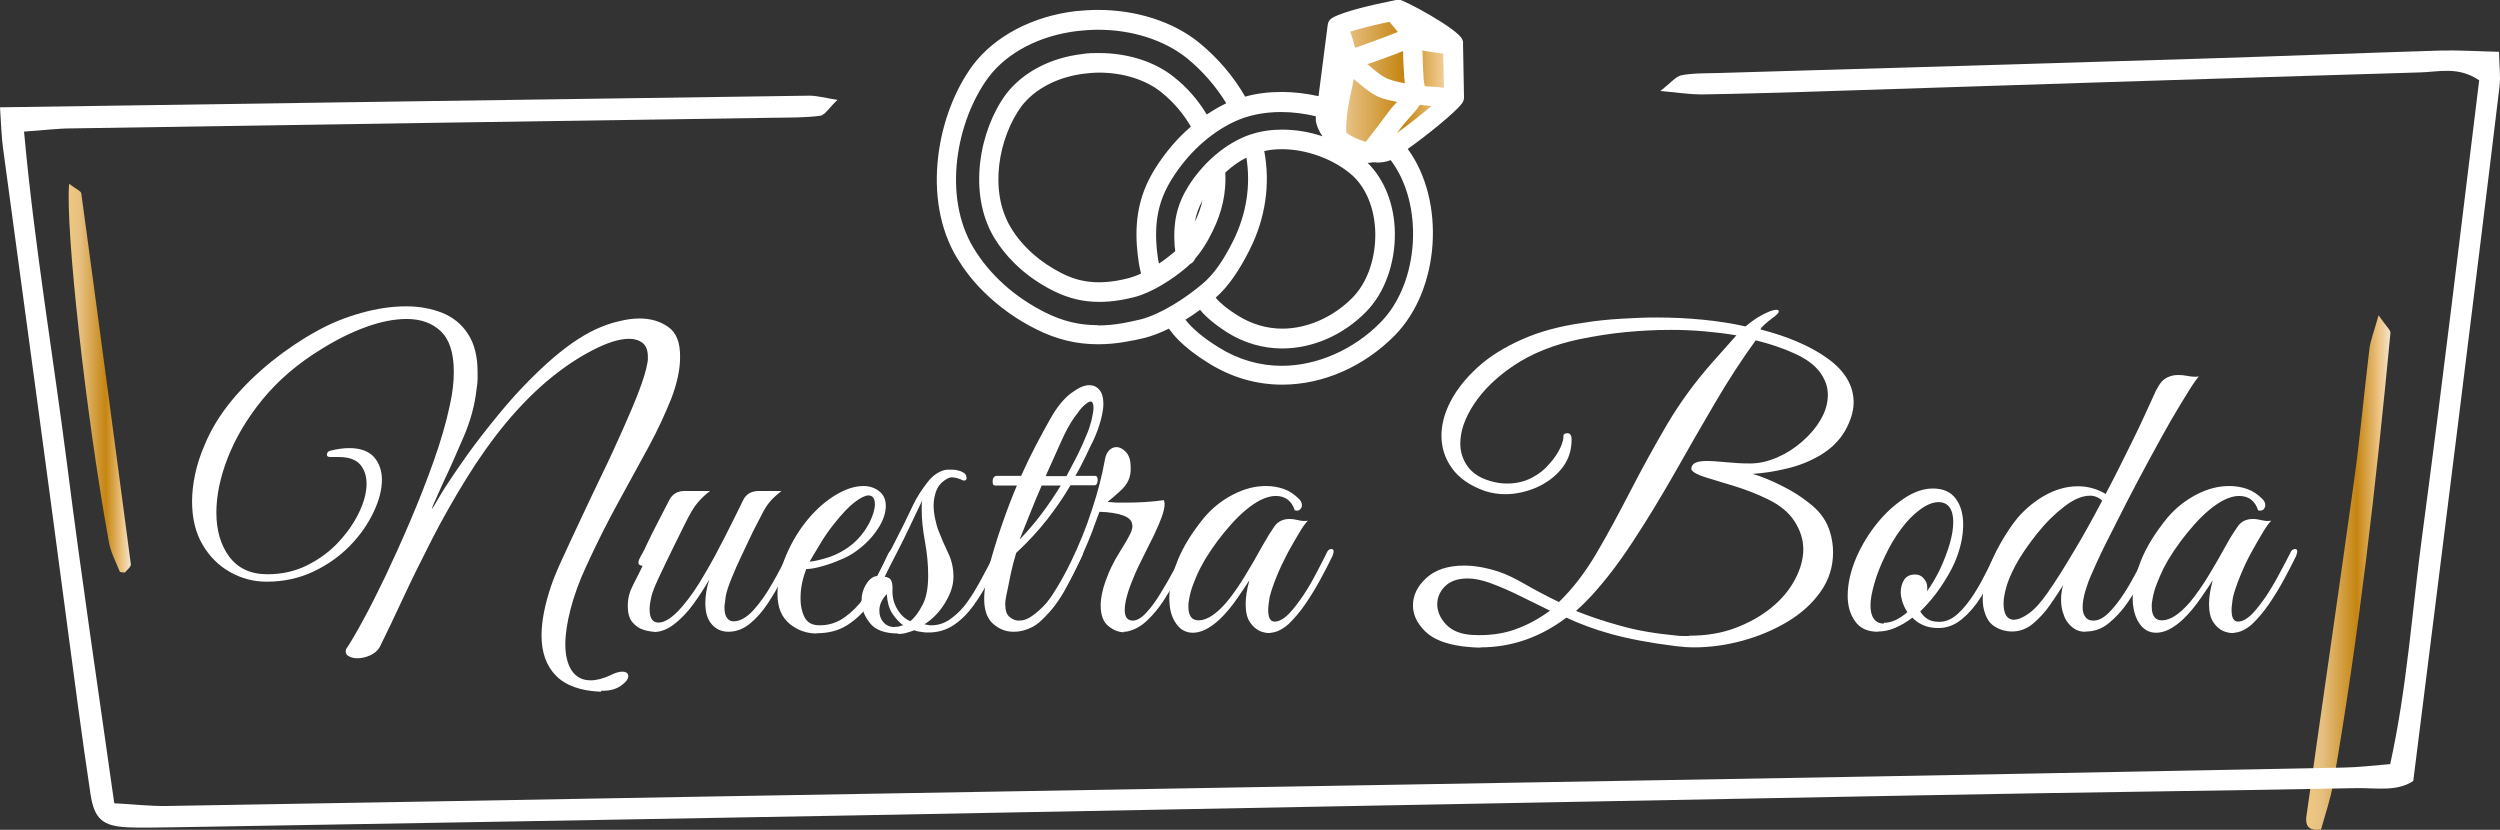 <?xml version="1.0" encoding="UTF-8"?><svg id="Capa_1" xmlns="http://www.w3.org/2000/svg" xmlns:xlink="http://www.w3.org/1999/xlink" viewBox="0 0 100.87 33.48"><rect x="0" y="0" width="100.87" height="33.48" fill="#333333" stroke="none"/><defs><style>.cls-1{fill:url(#Degradado_sin_nombre_3);}.cls-1,.cls-2,.cls-3,.cls-4{stroke-width:0px;}.cls-5{isolation:isolate;}.cls-2{fill:#fff;}.cls-3{fill:url(#Degradado_sin_nombre);}.cls-4{fill:url(#Degradado_sin_nombre_2);}</style><linearGradient id="Degradado_sin_nombre" x1="53.37" y1="32.52" x2="58.79" y2="32.52" gradientTransform="translate(0 35.91) scale(1 -1)" gradientUnits="userSpaceOnUse"><stop offset="0" stop-color="#efc981"/><stop offset=".19" stop-color="#e6c081"/><stop offset=".6" stop-color="#c58511"/><stop offset=".81" stop-color="#e4b76c"/><stop offset=".87" stop-color="#eec687"/><stop offset="1" stop-color="#f2e4ce"/></linearGradient><linearGradient id="Degradado_sin_nombre_2" x1="93.05" y1="12.81" x2="96.45" y2="12.81" gradientTransform="translate(0 35.91) scale(1 -1)" gradientUnits="userSpaceOnUse"><stop offset="0" stop-color="#efc981"/><stop offset=".19" stop-color="#e6c081"/><stop offset=".6" stop-color="#c58511"/><stop offset=".81" stop-color="#e4b76c"/><stop offset=".87" stop-color="#eec687"/><stop offset="1" stop-color="#f2e4ce"/></linearGradient><linearGradient id="Degradado_sin_nombre_3" x1="2.76" y1="20.65" x2="5.27" y2="20.65" gradientTransform="translate(0 35.91) scale(1 -1)" gradientUnits="userSpaceOnUse"><stop offset="0" stop-color="#efc981"/><stop offset=".19" stop-color="#e6c081"/><stop offset=".6" stop-color="#c58511"/><stop offset=".81" stop-color="#e4b76c"/><stop offset=".87" stop-color="#eec687"/><stop offset="1" stop-color="#f2e4ce"/></linearGradient></defs><polygon class="cls-3" points="53.75 5.57 54.69 6.02 55.49 6.31 56.75 5.77 58.79 4.05 58.77 1.75 56.57 .47 53.88 .95 53.37 4.5 53.75 5.57"/><path class="cls-4" d="M95.97,12.72c.33.48.49.6.48.71-.58,6.08-1.26,12.16-2.31,18.18-.11.65-.33,1.27-.49,1.86-.59.08-.63-.25-.59-.54.63-4.48,1.29-8.96,1.91-13.44.25-1.79.41-3.6.63-5.4.04-.35.18-.68.37-1.37h0Z"/><path class="cls-2" d="M0,4.33c11.05-.16,21.86-.32,32.66-.47.29,0,.58.08,1.13.17-.34.32-.5.61-.69.64-.6.08-1.21.07-1.81.08-9.46.14-18.92.28-28.38.43-.59,0-1.19.08-1.94.13.42,4.61,1.18,9.06,1.75,13.53.57,4.49,1.24,8.96,1.89,13.57.78.04,1.44.12,2.1.11,7.26-.12,14.53-.25,21.79-.38,13.77-.24,27.54-.47,41.31-.71,8.25-.14,16.49-.3,24.74-.46.59-.01,1.19-.08,1.89-.14.68-3.09.88-6.17,1.29-9.22.41-3.07.8-6.15,1.18-9.23.38-3.07.75-6.13,1.12-9.14-.84-.57-1.62-.34-2.35-.32-8.32.25-16.64.52-24.96.79-1.36.04-2.72.08-4.09.1-.44,0-.88-.07-1.64-.14.44-.34.62-.58.84-.63.44-.09.9-.08,1.36-.09,6.5-.19,13.01-.38,19.51-.58,3.25-.1,6.5-.23,9.76-.33.74-.02,1.48.03,2.37.05.01.55.07.98.02,1.4-.55,4.58-1.12,9.16-1.69,13.74-.59,4.72-1.18,9.45-1.79,14.28-.67.45-1.53.27-2.33.29-5.67.11-11.35.17-17.03.28-14.53.27-29.05.55-43.58.82-9.16.17-18.31.32-27.47.48-.61,0-1.21.03-1.82,0-.99-.05-1.34-.33-1.49-1.35-.35-2.32-.65-4.64-.96-6.97C1.85,18.7.98,12.33.12,5.96c-.06-.44-.07-.9-.12-1.63Z"/><path class="cls-1" d="M2.78,7.41c.29.22.48.29.5.39.68,4.99,1.34,9.98,2,14.97.01.1-.15.22-.24.33-.07-.01-.2,0-.21-.04-.16-.4-.37-.79-.44-1.21-.92-5.09-1.76-12.65-1.6-14.44h0Z"/><g class="cls-5"><g class="cls-5"><path class="cls-2" d="M24.25,27.91c-.82-.03-1.43-.25-1.82-.65-.39-.4-.58-.94-.58-1.62,0-.57.13-1.24.39-2.01.1-.29.25-.66.47-1.13.21-.47.46-.99.73-1.57.27-.58.56-1.18.85-1.79.3-.61.57-1.21.83-1.79.26-.58.48-1.1.66-1.57.18-.47.29-.84.34-1.13.01-.05.02-.1.02-.14v-.12c0-.25-.07-.44-.21-.55-.14-.11-.32-.17-.54-.17-.35,0-.78.12-1.28.36-.6.29-1.22.68-1.85,1.19-.63.51-1.25,1.13-1.85,1.85-.57.69-1.1,1.44-1.6,2.25-.5.81-.96,1.62-1.38,2.44s-.81,1.61-1.16,2.36c-.35.75-.66,1.41-.94,1.97-.08.15-.21.27-.39.35-.18.08-.35.12-.52.12-.14,0-.26-.03-.36-.09s-.13-.15-.1-.27c.16-.24.39-.62.67-1.14.29-.52.59-1.13.93-1.83.33-.7.67-1.45,1.01-2.25s.65-1.59.93-2.38c.28-.79.5-1.54.65-2.25.11-.48.16-.93.16-1.35,0-.77-.18-1.31-.53-1.64s-.81-.49-1.37-.49c-.5,0-1.06.11-1.66.33-.6.22-1.2.52-1.79.89-.95.58-1.74,1.26-2.37,2.03s-1.09,1.56-1.4,2.35c-.31.79-.46,1.53-.46,2.21,0,.71.17,1.31.52,1.78.35.47.86.71,1.54.71.58,0,1.12-.12,1.6-.36s.91-.55,1.27-.94.63-.78.83-1.2c.2-.42.3-.8.3-1.15,0-.32-.09-.58-.26-.78-.18-.2-.46-.3-.86-.3-.04,0-.09,0-.13,0-.04,0-.09,0-.15,0h-.05c-.1,0-.15-.03-.15-.08,0-.1.05-.16.16-.18.29-.07.53-.1.74-.1.45,0,.78.12,1,.36.21.24.32.55.32.92,0,.39-.11.83-.34,1.31-.23.48-.54.93-.95,1.35-.41.42-.9.77-1.47,1.04s-1.2.41-1.89.41c-.53,0-1.02-.13-1.48-.39s-.83-.63-1.11-1.11-.42-1.06-.42-1.74c0-.34.04-.7.12-1.08.08-.38.2-.77.38-1.18.26-.64.63-1.24,1.1-1.81.47-.57,1.01-1.09,1.6-1.57.6-.48,1.21-.89,1.83-1.23.55-.31,1.14-.55,1.78-.73.64-.18,1.24-.27,1.83-.27.53,0,1.01.09,1.45.26.44.18.79.46,1.04.85.26.39.39.91.39,1.55,0,.11,0,.21,0,.31,0,.1-.02.22-.04.36-.07.64-.24,1.28-.52,1.93-.28.65-.56,1.29-.85,1.9-.15.34-.26.59-.33.74-.07.15-.1.24-.1.26s.03-.02.09-.12c.06-.1.13-.22.21-.36.08-.14.16-.26.22-.36.25-.39.56-.84.92-1.35.36-.5.78-1.04,1.25-1.61.61-.75,1.26-1.43,1.95-2.06.69-.62,1.35-1.09,1.98-1.38.29-.13.58-.24.89-.31.31-.08.6-.12.87-.12.44,0,.82.11,1.15.34.33.23.49.63.48,1.23,0,.49-.12,1.04-.35,1.65-.24.6-.54,1.26-.92,1.96-.38.7-.79,1.45-1.23,2.25-.44.8-.86,1.64-1.27,2.53-.3.64-.51,1.23-.65,1.77-.14.54-.21,1.02-.21,1.42,0,.45.09.8.26,1.06.18.26.43.39.76.39.24,0,.51-.07.81-.21.1-.05.19-.09.27-.11s.15-.03.19-.03c.16,0,.25.06.25.18s-.1.25-.3.39c-.2.14-.46.21-.79.2Z"/><path class="cls-2" d="M26.4,25.49c-.12,0-.27-.03-.44-.08-.17-.05-.32-.16-.44-.3-.13-.15-.19-.37-.19-.67s.07-.56.21-.83c.14-.27.27-.53.39-.78-.03,0-.07-.01-.11-.03-.04-.02-.06-.05-.06-.1s.01-.09.03-.13c.04-.09.09-.18.15-.28s.1-.2.15-.31c.16-.34.33-.67.49-.98s.31-.59.43-.83.33-.36.62-.36h1.02c-.19.14-.35.3-.5.47-.15.17-.33.48-.55.93-.15.31-.29.58-.4.81-.12.24-.23.47-.35.72s-.21.44-.29.61c-.14.31-.24.55-.28.73-.04.18-.07.35-.07.5,0,.36.12.54.36.54.26,0,.58-.21.95-.64.31-.36.61-.79.9-1.3.3-.5.58-1.03.85-1.56s.51-1.02.72-1.45c.12-.24.33-.36.64-.36h.9c-.16.13-.3.25-.41.37-.11.12-.22.27-.32.46-.1.19-.24.46-.42.81-.14.3-.29.61-.45.95-.16.33-.3.65-.42.95-.12.3-.2.54-.23.72-.01.11-.02.19-.03.25-.01.05-.02.12-.02.18,0,.21.04.36.11.44.07.09.16.13.25.13.26,0,.53-.15.8-.44.27-.3.53-.66.77-1.09.25-.43.46-.83.63-1.22.07-.12.13-.18.18-.18.07,0,.1.04.1.12,0,.05-.02.12-.07.2-.12.26-.27.56-.44.9-.18.34-.37.67-.59,1s-.46.6-.72.81-.55.32-.86.32c-.27,0-.5-.1-.67-.3-.18-.2-.26-.49-.26-.86,0-.3.05-.61.16-.95-.19.33-.4.66-.64.99-.24.33-.5.6-.77.81-.27.21-.55.32-.82.32Z"/><path class="cls-2" d="M32.95,25.56c-.41,0-.77-.13-1.09-.39-.32-.26-.49-.66-.49-1.2,0-.49.12-1.02.36-1.59.24-.56.55-1.06.92-1.49.32-.37.67-.68,1.07-.92s.77-.36,1.12-.36c.24,0,.45.07.62.2.19.14.28.34.28.61s-.1.58-.31.9c-.21.33-.5.64-.89.92-.16.12-.37.24-.62.34-.25.11-.5.2-.76.27-.25.07-.46.11-.63.11-.05.13-.11.31-.16.53s-.07.44-.07.67c0,.27.05.52.16.74s.31.33.61.33c.36,0,.69-.1.99-.31.3-.21.56-.47.79-.78.23-.31.42-.63.58-.95.16-.32.29-.59.39-.81.07-.15.15-.23.26-.23.05,0,.08.03.08.08,0,.04-.02.1-.05.16-.15.33-.32.68-.49,1.04-.18.37-.38.71-.62,1.04-.24.32-.53.58-.86.78s-.73.3-1.19.3ZM32.65,22.66c.15,0,.41-.06.77-.17.36-.12.69-.3.99-.55.29-.25.5-.53.66-.83.15-.3.23-.56.23-.76,0-.24-.09-.36-.26-.36-.13,0-.31.09-.54.26-.23.17-.52.47-.85.89-.21.26-.41.55-.59.86-.19.31-.32.53-.4.67Z"/><path class="cls-2" d="M36.24,25.56c-.54,0-.92-.14-1.14-.42-.22-.28-.34-.57-.34-.88,0-.25.06-.48.19-.69.13-.21.28-.32.45-.33.22-.43.46-.89.72-1.4.26-.5.5-.99.72-1.46.15-.32.35-.62.58-.92s.5-.47.78-.51h.16c.09,0,.17,0,.24.02s.15.03.22.07c.12.05.18.14.18.25,0,.07-.04.1-.11.1-.03,0-.08-.02-.13-.05-.13-.05-.25-.08-.35-.08-.07,0-.13.02-.18.05-.21.11-.35.26-.44.46-.08.2-.12.41-.12.62,0,.18.02.35.06.54.04.18.08.34.14.49.12.31.25.61.39.9s.21.61.21.95-.11.68-.33,1.04c-.22.37-.5.66-.84.88l.11.02c.06.01.09.02.12.02h.05c.25,0,.49-.07.72-.22.22-.15.42-.33.6-.55.18-.22.38-.53.6-.92.22-.4.44-.81.65-1.25.03-.05.07-.08.12-.08.05,0,.1.02.12.06.03.04.03.08,0,.14-.14.31-.3.64-.49,1-.18.36-.39.7-.62,1.02s-.5.59-.8.79c-.3.2-.64.3-1.01.3-.09,0-.18,0-.28-.02-.1-.01-.2-.03-.3-.07-.11.04-.22.08-.34.11-.11.03-.22.04-.32.04ZM36.11,25.29c.07,0,.13,0,.18-.02.05-.02.1-.03.15-.04-.16-.12-.31-.28-.44-.48-.13-.2-.2-.46-.22-.78-.2.21-.3.43-.3.67,0,.18.05.33.16.46.11.13.26.2.46.2ZM36.73,25.06c.19-.15.35-.38.5-.67s.22-.68.22-1.17c0-.43-.04-.88-.13-1.37-.09-.48-.13-.91-.13-1.28,0-.08,0-.14,0-.21s.01-.12.02-.17c-.14.3-.31.64-.49,1.03s-.37.76-.56,1.13c-.19.36-.35.67-.48.92.12.01.21.05.26.12.05.07.08.21.07.42-.01.27.05.53.19.76.14.24.31.4.52.49Z"/><path class="cls-2" d="M40.89,25.49c-.31,0-.58-.11-.82-.32s-.36-.55-.36-1.01c0-.36.07-.81.21-1.34.14-.53.31-1.09.51-1.66.2-.58.4-1.1.6-1.57h-.87c-.08,0-.11-.05-.11-.17,0-.05.01-.1.04-.15.03-.04.07-.07.12-.07h.99c.19-.42.38-.82.59-1.22.21-.4.41-.77.61-1.12.25-.44.52-.77.81-.99.29-.22.53-.33.74-.33.16,0,.3.06.41.19.11.13.16.32.16.57,0,.15-.03.36-.1.63s-.17.55-.31.85c-.08.15-.18.37-.32.66-.14.29-.27.54-.4.76h.79c.08,0,.11.06.11.17,0,.04-.01.09-.03.14-.02.05-.06.07-.1.07h-.97c-.27.47-.59.93-.94,1.38-.35.45-.77.9-1.25,1.35-.03.1-.07.24-.12.43s-.09.38-.13.57c-.04.19-.08.42-.14.68-.03.14-.05.27-.05.39,0,.23.05.4.16.5.11.1.24.16.38.16.09,0,.18-.01.26-.04.09-.03.19-.08.3-.16.38-.27.72-.65,1.01-1.12s.55-.93.77-1.37c.07-.13.13-.2.2-.2.04,0,.07.03.07.1,0,.03-.02.09-.05.18-.24.5-.44.91-.61,1.22-.16.31-.32.56-.48.77-.15.2-.33.4-.54.6-.15.15-.33.27-.53.35-.2.08-.39.12-.59.12ZM41.12,21.79c.32-.33.62-.68.9-1.05s.54-.76.78-1.15h-.77c-.18.41-.34.8-.49,1.18-.15.38-.29.72-.41,1.02ZM42.19,19.21h.84c.15-.29.3-.56.44-.84s.26-.55.37-.82c.08-.18.14-.37.2-.59.05-.22.08-.39.08-.51,0-.16-.04-.25-.12-.25-.06,0-.13.05-.24.14s-.23.25-.39.47c-.2.27-.39.63-.58,1.06-.19.43-.39.88-.6,1.34Z"/><path class="cls-2" d="M45.35,25.51c-.21,0-.42-.08-.63-.25-.21-.17-.31-.45-.31-.83,0-.3.07-.64.21-1.02.13-.37.31-.74.53-1.09s.39-.64.49-.86c.03-.09.05-.16.05-.23,0-.2-.12-.34-.37-.43s-.57-.14-.96-.15l-.2.54c-.12.35-.29.76-.5,1.23-.21.47-.45.93-.71,1.37-.26.44-.52.79-.8,1.05-.02.02-.05.03-.08.03-.04,0-.07-.03-.09-.08-.02-.06,0-.12.07-.2.43-.57.81-1.2,1.15-1.9s.63-1.41.86-2.13c.24-.72.41-1.39.52-2.01.03-.17.09-.3.18-.39.09-.08.18-.12.28-.12.14,0,.27.07.4.21.12.14.18.33.18.58,0,.04,0,.09,0,.15,0,.06-.01.11-.02.17-.04.23-.17.45-.39.65s-.39.35-.52.45c.11.01.22.02.35.03.12,0,.25,0,.39,0,.52,0,1.03-.03,1.53-.1.02.07.03.12.03.15,0,.14-.04.32-.12.54-.08.22-.17.42-.25.59-.04.1-.13.28-.26.53-.13.26-.27.55-.43.87-.15.32-.28.64-.39.95-.1.31-.16.58-.16.8,0,.29.11.43.33.43.16,0,.35-.11.54-.32.2-.21.39-.48.58-.79.19-.31.37-.62.53-.92.16-.3.28-.54.37-.72.04-.11.1-.16.18-.16.04,0,.07.04.07.11,0,.04-.02.11-.05.2-.12.25-.26.54-.43.85-.16.32-.35.63-.55.94-.2.31-.42.57-.66.8s-.49.37-.77.44c-.03.01-.09.02-.18.02Z"/><path class="cls-2" d="M51.24,25.54c-.12.01-.26-.02-.41-.08-.15-.07-.29-.19-.4-.36-.12-.18-.17-.42-.17-.74,0-.26.05-.58.15-.95-.13.21-.3.46-.51.76-.21.3-.43.57-.67.8-.21.2-.41.34-.59.43s-.36.13-.51.13c-.29,0-.52-.13-.69-.39-.18-.26-.26-.59-.26-1.01,0-.44.11-.94.33-1.5s.58-1.14,1.07-1.74c.32-.38.7-.69,1.16-.93.46-.24.9-.35,1.34-.35.25,0,.49.04.72.12.23.08.43.22.61.4.08.08.12.16.12.26,0,.07-.03.12-.08.17s-.13.05-.21.03c-.12-.38-.38-.58-.77-.58-.19,0-.4.06-.64.18-.37.2-.76.52-1.16.97-.4.45-.75.92-1.04,1.4-.04.07-.11.19-.21.38s-.18.39-.27.62c-.09.23-.15.46-.18.67-.01.07-.02.11-.02.14v.12c0,.36.14.54.41.54.33,0,.7-.24,1.12-.72.29-.35.54-.72.77-1.1.23-.38.47-.79.71-1.23.17-.3.32-.54.46-.74s.35-.3.61-.3c.12,0,.24.02.36.05.12.03.25.04.38.02-.09.09-.21.25-.35.49-.15.24-.3.52-.47.82-.16.31-.31.62-.44.94-.13.32-.22.59-.28.82-.01.07-.02.16-.04.28-.02.12-.02.21-.02.26,0,.31.09.46.26.46s.36-.1.57-.31c.2-.21.4-.47.6-.77s.38-.62.54-.93.3-.57.39-.76c.04-.11.11-.16.2-.16.05,0,.08.04.08.11,0,.03-.02.09-.05.18-.13.27-.29.58-.48.93-.19.35-.39.68-.61,1-.22.32-.45.59-.68.81-.24.21-.47.33-.71.35Z"/><path class="cls-2" d="M59.76,26.13c-.24,0-.49-.02-.74-.05-.69-.09-1.2-.29-1.52-.61-.32-.32-.49-.66-.49-1.04,0-.41.18-.78.54-1.11s.87-.5,1.53-.5c.44,0,.92.09,1.43.26.29.1.62.26,1.02.49.4.23.85.47,1.37.72.55-.53,1.05-1.18,1.51-1.96.46-.78.91-1.62,1.37-2.51s.95-1.79,1.48-2.69c.53-.9,1.15-1.74,1.85-2.53l.95-1.07c-.41-.07-.83-.12-1.27-.16-.44-.04-.89-.06-1.37-.06-.59,0-1.2.03-1.83.09-.62.06-1.25.16-1.88.29-1.03.22-1.9.57-2.62,1.05s-1.25,1.01-1.62,1.57-.55,1.09-.55,1.59c0,.34.1.64.29.91.19.27.48.46.86.58.24.08.49.12.74.12.37,0,.7-.08.99-.23.29-.15.53-.34.72-.57.2-.22.34-.44.44-.65.09-.21.13-.36.12-.46,0-.08.05-.12.16-.12s.17.08.17.25v.02c0,.45-.14.84-.41,1.17-.27.33-.62.58-1.03.76-.41.17-.83.26-1.24.26-.26,0-.54-.04-.82-.13-.59-.21-1.03-.51-1.32-.91-.29-.4-.43-.84-.43-1.32,0-.45.12-.91.37-1.39.25-.48.61-.93,1.09-1.37s1.08-.81,1.8-1.13c.72-.32,1.55-.54,2.49-.67.5-.08,1-.13,1.5-.16.49-.03.97-.05,1.43-.05.64,0,1.26.03,1.87.09.61.06,1.18.15,1.72.27.15-.13.31-.25.47-.35s.3-.17.44-.23c.08-.03.14-.06.2-.07s.1-.02.13-.02c.07,0,.1.02.1.07,0,.05-.08.14-.25.26-.11.08-.21.16-.31.25-.1.09-.16.16-.18.21,1.12.29,2.03.68,2.72,1.18s1.04,1.09,1.04,1.77c0,.35-.12.74-.35,1.15-.24.41-.58.73-1,.98-.43.25-.88.43-1.37.54-.48.12-.93.18-1.35.21.36.11.76.27,1.19.49.43.21.83.47,1.2.78s.61.67.73,1.09c.08.26.12.53.12.81,0,.58-.17,1.11-.5,1.58-.33.47-.78.88-1.33,1.21-.55.33-1.16.59-1.82.77-.66.18-1.31.27-1.96.27-.24,0-.49-.02-.74-.05-1.05-.13-1.92-.3-2.61-.49s-1.29-.42-1.8-.66c-1.06.8-2.22,1.2-3.47,1.2ZM59.43,25.62c.61.03,1.18-.04,1.69-.22.51-.18.98-.44,1.42-.76-.38-.19-.78-.38-1.18-.58s-.83-.39-1.27-.55c-.32-.11-.61-.17-.87-.17-.41,0-.71.11-.92.32-.21.21-.31.46-.31.73s.12.56.36.81.6.4,1.09.42ZM68.15,25.65c.68,0,1.3-.1,1.86-.31.56-.21,1.04-.48,1.46-.82s.73-.72.95-1.13.34-.83.34-1.23c0-.38-.12-.76-.35-1.12s-.59-.66-1.09-.9c-.43-.21-.87-.38-1.32-.52-.46-.14-.85-.26-1.18-.36-.33-.1-.52-.21-.58-.32,0-.13.06-.22.17-.27s.27-.07.45-.07c.22,0,.48.02.79.05.31.03.63.05.97.05s.71-.08,1.08-.24c.37-.16.7-.37,1.01-.64.31-.27.56-.56.75-.89.19-.32.29-.65.29-1,0-.31-.1-.61-.31-.9s-.55-.55-1.04-.77c-.48-.22-1-.39-1.56-.53-.55.76-1.1,1.6-1.65,2.54-.55.94-1.1,1.89-1.64,2.85-.55.96-1.1,1.87-1.66,2.72-.56.86-1.12,1.59-1.68,2.2-.13.14-.24.25-.31.32-.08.07-.18.17-.31.29.52.21,1.1.41,1.76.59.66.19,1.41.32,2.25.4.09.01.18.02.27.02.09,0,.18,0,.27,0Z"/><path class="cls-2" d="M75.77,25.49c-.42,0-.72-.14-.92-.42-.2-.28-.3-.62-.3-1.03,0-.49.12-1.01.35-1.55.22-.5.5-.96.84-1.38.34-.42.71-.75,1.1-1.01.39-.26.78-.39,1.15-.39.42,0,.72.14.92.41.2.27.3.62.3,1.04,0,.5-.12,1.02-.35,1.55-.13.3-.32.62-.56.98-.24.36-.52.68-.82.98.07.12.16.22.28.3.12.08.29.12.49.12.26,0,.51-.11.75-.33.24-.22.45-.49.65-.8s.37-.63.53-.95c.15-.32.28-.58.38-.77.03-.07.09-.1.17-.1.04,0,.08.02.1.06.02.04.02.1-.02.17-.07.17-.18.41-.33.73s-.34.66-.56,1c-.22.35-.47.64-.76.88-.29.24-.6.36-.95.36-.24,0-.45-.04-.62-.12-.18-.08-.32-.18-.43-.3-.23.18-.46.31-.69.41s-.46.15-.69.15ZM76.01,25.13c.3,0,.61-.14.95-.43-.09-.13-.15-.27-.2-.41-.04-.14-.07-.27-.07-.39,0-.2.05-.37.14-.51.09-.14.24-.21.44-.21.14,0,.26.05.35.16.09.1.14.22.14.35,0,.03,0,.06,0,.09s-.01.06-.02.09c.19-.25.36-.55.53-.89.36-.78.54-1.42.54-1.92,0-.25-.05-.45-.15-.59-.1-.14-.25-.21-.44-.21-.23,0-.48.1-.75.3s-.53.46-.77.79c-.25.33-.46.7-.65,1.1-.18.37-.32.73-.42,1.08-.1.35-.16.64-.16.9,0,.22.04.4.13.53.09.13.22.2.41.2Z"/><path class="cls-2" d="M84.12,25.49c-.3,0-.54-.15-.74-.44-.06-.09-.1-.2-.15-.35-.04-.14-.07-.3-.07-.48,0-.1,0-.2.02-.3.01-.1.03-.21.07-.32-.15.24-.33.51-.53.8-.2.29-.43.54-.69.76s-.55.32-.86.32c-.11,0-.23-.02-.35-.05-.3-.09-.51-.24-.63-.46s-.19-.48-.19-.79c0-.34.07-.71.21-1.12.14-.41.31-.8.53-1.18s.44-.71.67-.99c.33-.38.71-.69,1.13-.92s.86-.35,1.3-.35c.39,0,.77.1,1.12.31.16-.31.34-.65.53-1.03.19-.38.37-.75.56-1.13s.35-.72.49-1.03.25-.55.33-.72c.16-.38.32-.63.47-.73s.33-.16.54-.16c.12,0,.25.01.4.04.15.03.29.04.44.02-.07.07-.2.25-.4.57s-.44.71-.72,1.19c-.27.48-.57,1.01-.88,1.59-.31.57-.62,1.16-.92,1.74-.3.59-.58,1.14-.84,1.66-.26.52-.46.97-.62,1.34-.04.09-.11.27-.19.53s-.12.5-.12.7c0,.14.03.27.1.37s.17.16.33.16c.21,0,.42-.11.63-.32s.42-.48.62-.79.37-.62.53-.92.27-.54.35-.72c.05-.12.12-.18.2-.18.07,0,.1.05.1.15v.06s-.01.06-.03.09c-.1.23-.23.52-.4.86-.17.34-.37.68-.6,1.02s-.49.62-.77.85-.59.34-.92.34ZM81.28,25c.15,0,.34-.08.58-.25s.48-.44.74-.81c.31-.44.66-.99,1.05-1.65.4-.66.78-1.35,1.17-2.09-.14-.13-.31-.2-.49-.2-.31,0-.65.14-1.03.43-.38.29-.75.65-1.1,1.09s-.66.88-.9,1.33c-.16.31-.28.59-.35.84-.07.25-.11.47-.11.66,0,.44.15.66.44.66Z"/><path class="cls-2" d="M90.11,25.54c-.12.01-.26-.02-.41-.08-.15-.07-.29-.19-.4-.36-.12-.18-.17-.42-.17-.74,0-.26.05-.58.15-.95-.13.21-.3.46-.51.76-.21.3-.43.57-.67.8-.21.2-.41.34-.59.43s-.36.13-.51.13c-.29,0-.52-.13-.69-.39s-.26-.59-.26-1.01c0-.44.11-.94.33-1.5.22-.56.58-1.14,1.07-1.74.32-.38.71-.69,1.16-.93.46-.24.9-.35,1.34-.35.25,0,.49.04.72.12s.43.22.61.4c.08.08.12.16.12.26,0,.07-.03.12-.08.17s-.13.05-.21.03c-.12-.38-.38-.58-.77-.58-.19,0-.4.06-.64.18-.37.2-.76.52-1.16.97-.4.45-.75.92-1.04,1.4-.04.07-.11.19-.21.38-.09.19-.18.39-.27.62-.09.23-.15.46-.18.67-.01.07-.02.11-.02.14v.12c0,.36.14.54.41.54.33,0,.7-.24,1.12-.72.29-.35.54-.72.77-1.1.23-.38.47-.79.71-1.23.16-.3.32-.54.46-.74.14-.2.34-.3.61-.3.12,0,.24.02.36.05.12.03.25.04.38.02-.09.09-.21.25-.35.49-.15.24-.3.52-.47.82-.17.31-.31.62-.44.94s-.22.59-.28.82c-.01.07-.03.16-.04.28-.02.12-.02.21-.02.26,0,.31.09.46.26.46s.36-.1.57-.31c.2-.21.4-.47.6-.77.2-.31.38-.62.54-.93.17-.31.3-.57.4-.76.04-.11.11-.16.2-.16.05,0,.08.04.08.11,0,.03-.02.09-.05.18-.13.27-.29.58-.48.93-.19.35-.39.68-.61,1-.22.32-.45.59-.68.81-.24.21-.47.33-.72.35Z"/></g></g><path class="cls-2" d="M51.74,15.43c-1.03,0-2.01-.29-2.91-.85-.49-.31-.88-.6-1.18-.9-.16-.16-.3-.33-.42-.5v-.06c-.38.2-.74.34-1.06.42-.28.07-.53.12-.77.16-.39.07-.75.1-1.1.1-.85,0-1.61-.18-2.41-.58s-1.52-.91-2.13-1.52c-.41-.41-.76-.85-1.04-1.32-1.42-2.34-.8-5.73.63-7.65.87-1.15,2.35-1.92,4.05-2.12.3-.04.6-.05.9-.05,1.53,0,2.98.47,4,1.29.76.62,1.41,1.38,1.87,2.23.48-.14.99-.21,1.53-.21s1.06.07,1.6.2l.38-3.01c0-.08.06-.16.13-.2.45-.26,1.79-.55,2.34-.66l.19-.04c.29.02,2.36,1.16,2.52,1.54,0,0,.02.09.02.1l.04,2.18s-.04.14-.05.17c-.23.32-1.48,1.34-2.27,1.89,1.59,2.03,1.4,5.62-.43,7.47-1.22,1.24-2.85,1.95-4.45,1.95h0l.02-.03ZM47.68,12.86c.3.43.75.82,1.44,1.25.82.51,1.7.77,2.62.77,1.44,0,2.96-.67,4.06-1.79,1.64-1.66,1.8-4.99.35-6.79-.03.02-.06.03-.08.04-.15.06-.33.09-.54.09-.07,0-.15,0-.22-.01h-.08c-.08,0-.13-.03-.17-.07-.14,0-.29-.05-.46-.11.15.11.3.22.43.34.7.64,1.11,1.65,1.13,2.78.03,1.21-.39,2.38-1.12,3.11-.9.92-2.1,1.44-3.29,1.44-.76,0-1.49-.21-2.16-.63-.36-.23-.65-.44-.87-.67-.1-.1-.19-.2-.26-.3-.26.19-.53.37-.79.53v.02ZM48.9,11.99c.24.31.55.57.99.85.58.36,1.21.55,1.87.55,1.03,0,2.12-.48,2.91-1.28.63-.64.99-1.65.96-2.72-.02-.98-.37-1.85-.96-2.39-.74-.67-1.89-1.1-2.94-1.1-.3,0-.58.03-.85.1.27,1.35.08,2.74-.55,4.01-.45.9-.89,1.52-1.4,1.95l-.04.03h0ZM44.3,1.09c-.28,0-.56.02-.84.05-1.55.19-2.89.88-3.67,1.91-1.32,1.78-1.91,4.9-.6,7.04.65,1.08,1.69,2.01,2.94,2.64.72.36,1.41.52,2.17.52.32,0,.65-.03,1.01-.09.23-.04.46-.09.72-.15.88-.22,1.89-.9,2.56-1.46.45-.39.86-.95,1.27-1.78.57-1.14.74-2.37.52-3.59,0,0-.02.01-.04.02-.36.17-.71.42-1.03.72.05.81-.11,1.6-.49,2.36-.23.47-.48.85-.73,1.14.02.06-.08.15-.2.17,0,.05-.06.09-.11.13-.52.44-1.33.98-2.05,1.16-.2.05-.39.09-.56.12-.29.05-.56.07-.82.07-.63,0-1.19-.14-1.78-.43s-1.12-.67-1.57-1.12c-.3-.3-.56-.63-.77-.98-1.05-1.73-.59-4.23.46-5.65.65-.85,1.74-1.42,3-1.57.22-.03.45-.04.67-.04,1.13,0,2.2.35,2.95.96.54.44,1,.98,1.35,1.59.29-.2.57-.37.85-.5.05-.02.1-.05.15-.07-.43-.75-1.01-1.44-1.7-1.99-.92-.74-2.25-1.17-3.65-1.17h0ZM44.35,2.82c-.2,0-.4,0-.6.04-1.11.13-2.07.63-2.62,1.36-.95,1.27-1.37,3.51-.43,5.04.47.77,1.21,1.44,2.11,1.89.51.25,1,.37,1.54.37.23,0,.47-.02.72-.06.16-.03.33-.06.52-.11.18-.05.39-.13.61-.24-.05-.18-.1-.35-.12-.52-.04-.24-.06-.47-.08-.69-.08-1.17.14-2.12.73-3.05.4-.64.91-1.23,1.48-1.71-.31-.57-.74-1.08-1.25-1.5-.65-.53-1.61-.83-2.61-.83h0ZM51.69,4.39c-.72,0-1.4.14-1.96.41-.99.47-1.9,1.31-2.54,2.34-.52.83-.72,1.67-.65,2.72,0,.2.04.41.07.64.02.1.04.21.07.32.25-.16.51-.35.73-.54.06-.05.11-.1.16-.16-.04-.04-.06-.17-.07-.3-.06-.87.11-1.57.54-2.26.52-.83,1.24-1.49,2.05-1.88.13-.06.26-.11.39-.16.39-.13.8-.19,1.24-.19.71,0,1.46.17,2.12.48-.07-.05-.13-.11-.19-.17-.25-.25-.41-.54-.45-.82l.02-.24c-.52-.13-1.04-.2-1.54-.2h.01ZM48.74,7.53c-.08.11-.16.22-.23.33-.32.52-.47,1.04-.47,1.66.09-.15.19-.32.28-.5.24-.48.38-.97.42-1.49ZM54.48,3.32c-.15.68-.31,1.45-.27,2.1.04.02.13.09.24.15.22.13.47.23.71.28.33-.41.64-.83.96-1.25.08-.1.16-.2.25-.3.08-.09.17-.19.24-.28-.29-.04-.53-.1-.76-.16-.3-.09-.53-.27-.75-.44l-.51-.41s-.03-.02-.05-.03l-.07.35h0ZM57.24,4.09c-.12.21-.3.41-.48.6-.11.12-.21.23-.29.34-.2.27-.41.54-.61.81h0c.29-.12,1.53-1.06,2.2-1.66-.16-.02-.83-.09-.83-.09ZM57.69,3.6c.24.02.48.04.71.07l-.03-1.64c-.44-.04-.8-.09-1.09-.17,0,.44.03.88.05,1.32,0,.05,0,.11.02.17,0,.07.02.15.03.22,0,0,.31.03.31.03ZM55.24,2.82c.23.2.47.4.73.49.24.09.52.15.85.2,0-.1-.02-.21-.03-.32,0-.09-.02-.18-.02-.24-.02-.36-.04-.72-.04-1.08-.36.15-.73.28-1.09.42l-.45.16c-.1.03-.19.06-.27.1,0,0,.32.27.32.27ZM54.01,2.9c.02-.08.04-.17.06-.25l.04-.11s-.03-.04-.04-.07l-.05.43h-.01ZM54.37,1.29c.08.23.18.53.24.8.02,0,.04-.02.07-.03.27-.11.54-.2.81-.3.38-.13.76-.27,1.13-.43-.13-.16-.3-.36-.5-.6-.43.09-1.3.28-1.78.46l.03.09h0ZM57.3,1.3c.09.03.23.06.37.09-.19-.12-.39-.24-.58-.35.1.13.18.22.21.26Z"/><path class="cls-2" d="M56.4.26h.02c.14.02,2.2,1.14,2.34,1.47h0v.04h0l.04,2.18s0,.06-.03.09c-.24.33-1.59,1.42-2.35,1.93,1.62,1.94,1.48,5.57-.33,7.4-1.09,1.11-2.67,1.92-4.36,1.92-.94,0-1.91-.25-2.85-.84-.48-.3-.86-.59-1.15-.89-.16-.16-.29-.32-.41-.48-.03-.04-.06-.09-.09-.13-.37.2-.75.36-1.11.45-.27.07-.52.12-.76.16-.38.06-.74.1-1.08.1-.83,0-1.58-.18-2.35-.57-.79-.39-1.5-.9-2.09-1.5-.4-.4-.74-.84-1.02-1.3-1.4-2.29-.78-5.62.63-7.52.85-1.12,2.3-1.87,3.96-2.07.3-.04.59-.05.89-.05,1.49,0,2.91.45,3.92,1.26.78.63,1.43,1.42,1.89,2.28.49-.16,1.03-.24,1.59-.24s1.13.08,1.7.23l.4-3.15s.03-.09.07-.11c.43-.25,1.75-.54,2.3-.65h0l.19-.04h.03M54.49,2.25c.06-.03.13-.06.21-.09.7-.28,1.42-.48,2.1-.8-.15-.18-.37-.45-.65-.78-.45.09-1.5.32-1.98.53.07.22.27.76.33,1.14M58.2,1.58c-.43-.29-1.25-.78-1.64-.97.32.38.55.67.62.76.25.11.64.17,1.01.21M44.28,13.35c.33,0,.67-.03,1.03-.09.23-.04.47-.09.73-.16.9-.23,1.93-.92,2.61-1.49.47-.4.88-.98,1.3-1.82.61-1.22.77-2.53.5-3.82-.06.02-.12.05-.18.08-.4.19-.77.46-1.11.78.06.8-.1,1.59-.47,2.35-.23.47-.47.83-.72,1.11,0,.06-.05.12-.12.13h0c-.06.06-.11.11-.17.16-.51.43-1.31.96-2,1.14-.2.05-.38.09-.55.12-.28.05-.54.07-.79.07-.61,0-1.16-.14-1.73-.42-.58-.29-1.1-.66-1.53-1.1-.29-.29-.55-.61-.75-.95-1.03-1.68-.57-4.13.46-5.51.63-.82,1.69-1.38,2.91-1.52.22-.03.44-.04.65-.04,1.1,0,2.14.33,2.88.93.57.46,1.04,1.04,1.38,1.67.3-.22.62-.42.95-.57.09-.04.18-.08.28-.12-.44-.81-1.06-1.55-1.8-2.15-.95-.77-2.3-1.2-3.73-1.2-.28,0-.57.02-.86.05-1.58.19-2.96.9-3.76,1.96-1.35,1.81-1.94,5-.61,7.19.66,1.1,1.73,2.05,2.99,2.68.73.36,1.44.54,2.22.54M56.94,3.66c0-.18-.05-.54-.06-.71-.02-.42-.04-.84-.04-1.26-.48.22-.98.39-1.47.57-.28.1-.51.15-.68.27.09.08.18.16.25.21.3.24.61.56.98.69.32.11.67.18,1.02.22M58.51,3.81l-.04-1.89c-.52-.04-1-.1-1.34-.23,0,.5.02,1,.05,1.5,0,.14.06.33.05.5.43.04.86.07,1.27.12M53.78,5.14c.02-.25.08-.52.12-.76.07-.56.12-1.15.27-1.69,0-.04.02-.07.03-.1,0-.03-.02-.06-.02-.1v-.02c-.06-.04-.07-.26-.1-.38-.03-.11-.05-.22-.08-.34l-.39,3.03c.02.12.08.24.16.36M44.32,11.64c.24,0,.48-.02.74-.07.16-.03.34-.06.53-.11.24-.06.49-.16.73-.29-.07-.21-.12-.41-.15-.6-.04-.24-.06-.46-.08-.68-.08-1.15.14-2.06.71-2.98.42-.67.95-1.27,1.54-1.74-.32-.61-.78-1.17-1.33-1.62-.69-.56-1.66-.86-2.69-.86-.2,0-.41,0-.62.04-1.14.14-2.13.65-2.71,1.41-.97,1.31-1.4,3.61-.44,5.18.48.79,1.25,1.48,2.16,1.94.52.26,1.03.39,1.6.39M55.18,5.99c.35-.44.69-.89,1.02-1.34.15-.2.44-.48.6-.73-.32-.04-.64-.1-.94-.19-.28-.08-.48-.24-.71-.41-.17-.13-.34-.28-.51-.41-.04-.04-.14-.09-.19-.14-.03.06-.05.12-.06.2-.16.76-.39,1.69-.34,2.46v.03c.09.08.2.15.31.22.26.15.55.26.82.31M55.53,6.02c.13,0,.25-.02.35-.06.37-.16,1.86-1.32,2.44-1.87-.39-.05-.78-.08-1.18-.13-.18.35-.58.7-.8,1-.27.35-.53.71-.81,1.05M46.58,11.02c.33-.2.64-.43.89-.63.06-.05.12-.11.18-.18-.02-.13-.03-.26-.04-.38-.06-.84.1-1.52.52-2.19.5-.81,1.21-1.46,1.99-1.83.12-.06.25-.11.38-.15h0c.38-.13.78-.18,1.19-.18,1.21,0,2.45.51,3.23,1.21.68.62,1.07,1.6,1.09,2.69.03,1.18-.38,2.31-1.08,3.02-.8.81-1.96,1.41-3.21,1.41-.69,0-1.4-.18-2.09-.61-.35-.22-.63-.43-.85-.65-.12-.12-.22-.24-.3-.36,0-.01-.02-.02-.02-.03-.3.23-.64.46-1,.67.02.04.05.08.07.11.31.44.78.85,1.48,1.29.89.55,1.8.79,2.69.79,1.61,0,3.11-.77,4.15-1.83,1.72-1.75,1.86-5.21.29-7.04-.06.04-.12.07-.16.09-.14.06-.31.08-.49.08-.07,0-.14,0-.21-.01-.02.02-.05.03-.07.03-.04,0-.07-.02-.1-.05-.3-.05-.62-.17-.92-.34-.19-.11-.35-.23-.49-.37-.23-.23-.38-.49-.41-.75v-.04l.04-.28c-.57-.16-1.13-.23-1.68-.23-.74,0-1.43.14-2.02.43-1.02.48-1.94,1.33-2.6,2.39-.53.85-.74,1.72-.66,2.8,0,.21.04.42.07.65.02.15.07.32.12.5M51.71,13.53c1.16,0,2.24-.56,2.99-1.32.65-.66,1.02-1.71,1-2.81-.02-1.01-.38-1.91-1-2.48-.73-.66-1.89-1.14-3.02-1.14-.34,0-.68.04-1,.14.3,1.36.13,2.76-.51,4.04-.44.88-.87,1.49-1.37,1.91-.04.03-.09.07-.13.1,0,.02.02.03.03.05.22.32.56.61,1.06.93.64.4,1.3.57,1.94.57M47.88,9.92c.17-.23.33-.5.49-.83.31-.62.45-1.26.45-1.91-.17.2-.33.41-.47.63-.38.61-.53,1.23-.48,2.01v.09M56.4,0h-.07l-.19.04c-.7.14-1.94.42-2.38.68-.11.06-.18.17-.19.29l-.37,2.87c-.5-.11-1-.17-1.49-.17-.52,0-1.01.06-1.47.19-.47-.82-1.11-1.57-1.86-2.18-1.03-.84-2.52-1.32-4.07-1.32-.31,0-.61.02-.92.05-1.73.21-3.24,1-4.13,2.17-1.46,1.96-2.09,5.41-.64,7.8.29.47.64.93,1.06,1.34.62.62,1.35,1.14,2.16,1.54s1.6.59,2.46.59c.36,0,.73-.03,1.12-.1.24-.04.5-.09.78-.16.3-.08.62-.2.96-.37.12.16.25.32.4.47.31.31.7.61,1.2.92.93.58,1.93.87,2.98.87,1.64,0,3.3-.73,4.54-1.99,1.83-1.86,2.05-5.43.52-7.52.75-.53,1.94-1.49,2.19-1.84.05-.07.08-.15.08-.24l-.04-2.18h0v-.08s-.02-.06-.03-.08h0c-.18-.43-2.33-1.58-2.53-1.6h-.07ZM54.48,1.28c.47-.16,1.2-.32,1.58-.4.13.15.24.29.34.41-.32.13-.65.25-.97.37-.25.09-.5.18-.75.27-.06-.22-.13-.46-.2-.65h0ZM44.29,13.12c-.74,0-1.41-.16-2.11-.51-1.23-.61-2.25-1.53-2.89-2.59-1.28-2.1-.7-5.16.6-6.91.76-1,2.07-1.68,3.59-1.86.27-.03.55-.05.83-.05,1.37,0,2.67.42,3.57,1.14.63.51,1.18,1.14,1.6,1.83,0,0-.02,0-.03.01-.25.12-.5.27-.76.44-.34-.57-.79-1.09-1.31-1.5-.77-.63-1.88-.98-3.03-.98-.23,0-.46,0-.68.04-1.29.15-2.41.74-3.08,1.62-1.08,1.46-1.55,4.02-.47,5.8.21.35.48.69.79,1,.46.46,1,.84,1.6,1.14.61.3,1.19.44,1.84.44.27,0,.54-.02.84-.07.18-.03.37-.07.57-.12.74-.19,1.57-.74,2.1-1.19.05-.04.1-.09.15-.14h0c.1-.05.17-.12.21-.22.25-.29.49-.66.71-1.12.38-.76.55-1.55.51-2.36.27-.25.55-.45.85-.6.18,1.13,0,2.28-.53,3.35-.4.81-.8,1.37-1.24,1.74-.65.55-1.65,1.22-2.51,1.44-.26.06-.49.11-.71.15-.35.06-.67.09-.99.09h-.02ZM57.48,3.46s0-.08-.02-.12c0-.06-.02-.11-.02-.16-.02-.32-.04-.73-.05-1.15.24.06.52.09.84.13l.03,1.38c-.19-.02-.37-.04-.56-.05-.07,0-.14,0-.21-.02h0ZM55.15,2.59s.04,0,.07-.02c.08-.02.16-.05.24-.08l.22-.08c.3-.11.62-.22.93-.35,0,.27.02.56.04.9,0,.07,0,.16.02.25,0,.05,0,.1.02.15-.26-.04-.48-.1-.67-.17-.24-.09-.47-.28-.69-.47-.05-.05-.11-.09-.16-.13h-.02ZM44.34,11.39c-.52,0-1-.11-1.49-.36-.88-.44-1.61-1.09-2.06-1.84-.91-1.49-.49-3.66.43-4.91.54-.7,1.46-1.18,2.54-1.31.19-.02.39-.04.59-.04.97,0,1.9.29,2.53.81.47.38.87.85,1.17,1.37-.55.47-1.03,1.04-1.43,1.67-.6.96-.83,1.92-.75,3.13.02.22.04.45.08.7.02.13.05.28.09.43-.18.08-.34.14-.49.18-.19.05-.35.08-.51.11-.25.04-.48.06-.7.06h0ZM54.32,5.34c-.03-.62.13-1.35.27-2l.03-.15.11.09c.1.08.2.16.29.24.23.18.47.36.79.46.17.05.35.09.56.13-.03.04-.07.08-.1.11-.09.1-.18.2-.24.29-.3.41-.61.81-.92,1.21-.2-.05-.41-.14-.6-.24-.07-.04-.13-.08-.19-.12h0v-.02ZM56.37,5.36c.06-.08.13-.17.19-.25.08-.1.18-.22.28-.33.16-.18.33-.36.45-.55l.26.03c.07,0,.14.01.2.02-.42.36-.97.79-1.39,1.09h.01ZM46.76,10.63s-.02-.1-.03-.14c-.03-.23-.06-.43-.07-.63-.07-1.03.12-1.84.63-2.65.63-1.01,1.52-1.83,2.49-2.29.54-.26,1.2-.4,1.91-.4.46,0,.93.06,1.4.17v.17c.03.22.13.44.27.64-.53-.18-1.09-.27-1.63-.27-.44,0-.86.06-1.25.19h0s-.03,0-.04.01c-.14.05-.27.1-.39.16-.82.39-1.57,1.08-2.1,1.92-.45.72-.62,1.44-.56,2.34,0,.09.02.18.03.28-.03.03-.05.05-.08.07-.18.15-.37.3-.57.43h-.01ZM51.03,6.09c.22-.05.46-.07.7-.07,1.01,0,2.13.42,2.85,1.07.56.52.89,1.36.91,2.3.02,1.03-.32,2.02-.93,2.63-.77.78-1.82,1.24-2.82,1.24-.63,0-1.24-.18-1.8-.53-.4-.25-.69-.48-.89-.72.5-.44.94-1.07,1.38-1.95.63-1.26.83-2.63.58-3.97h.02ZM55.53,6.56c.22,0,.41-.03.58-.1h0c1.35,1.77,1.17,4.95-.41,6.55-1.08,1.1-2.57,1.75-3.98,1.75-.9,0-1.76-.25-2.56-.75-.61-.38-1.04-.74-1.33-1.11.2-.12.4-.26.59-.4.06.08.13.15.2.22.23.23.52.45.89.69.69.43,1.44.65,2.23.65,1.22,0,2.46-.54,3.38-1.48.75-.76,1.18-1.96,1.16-3.21-.02-1.12-.42-2.13-1.1-2.8h.06s.08,0,.12-.02h.17ZM48.21,8.95c.05-.3.16-.59.31-.87-.07.3-.17.59-.31.87h0Z"/></svg>